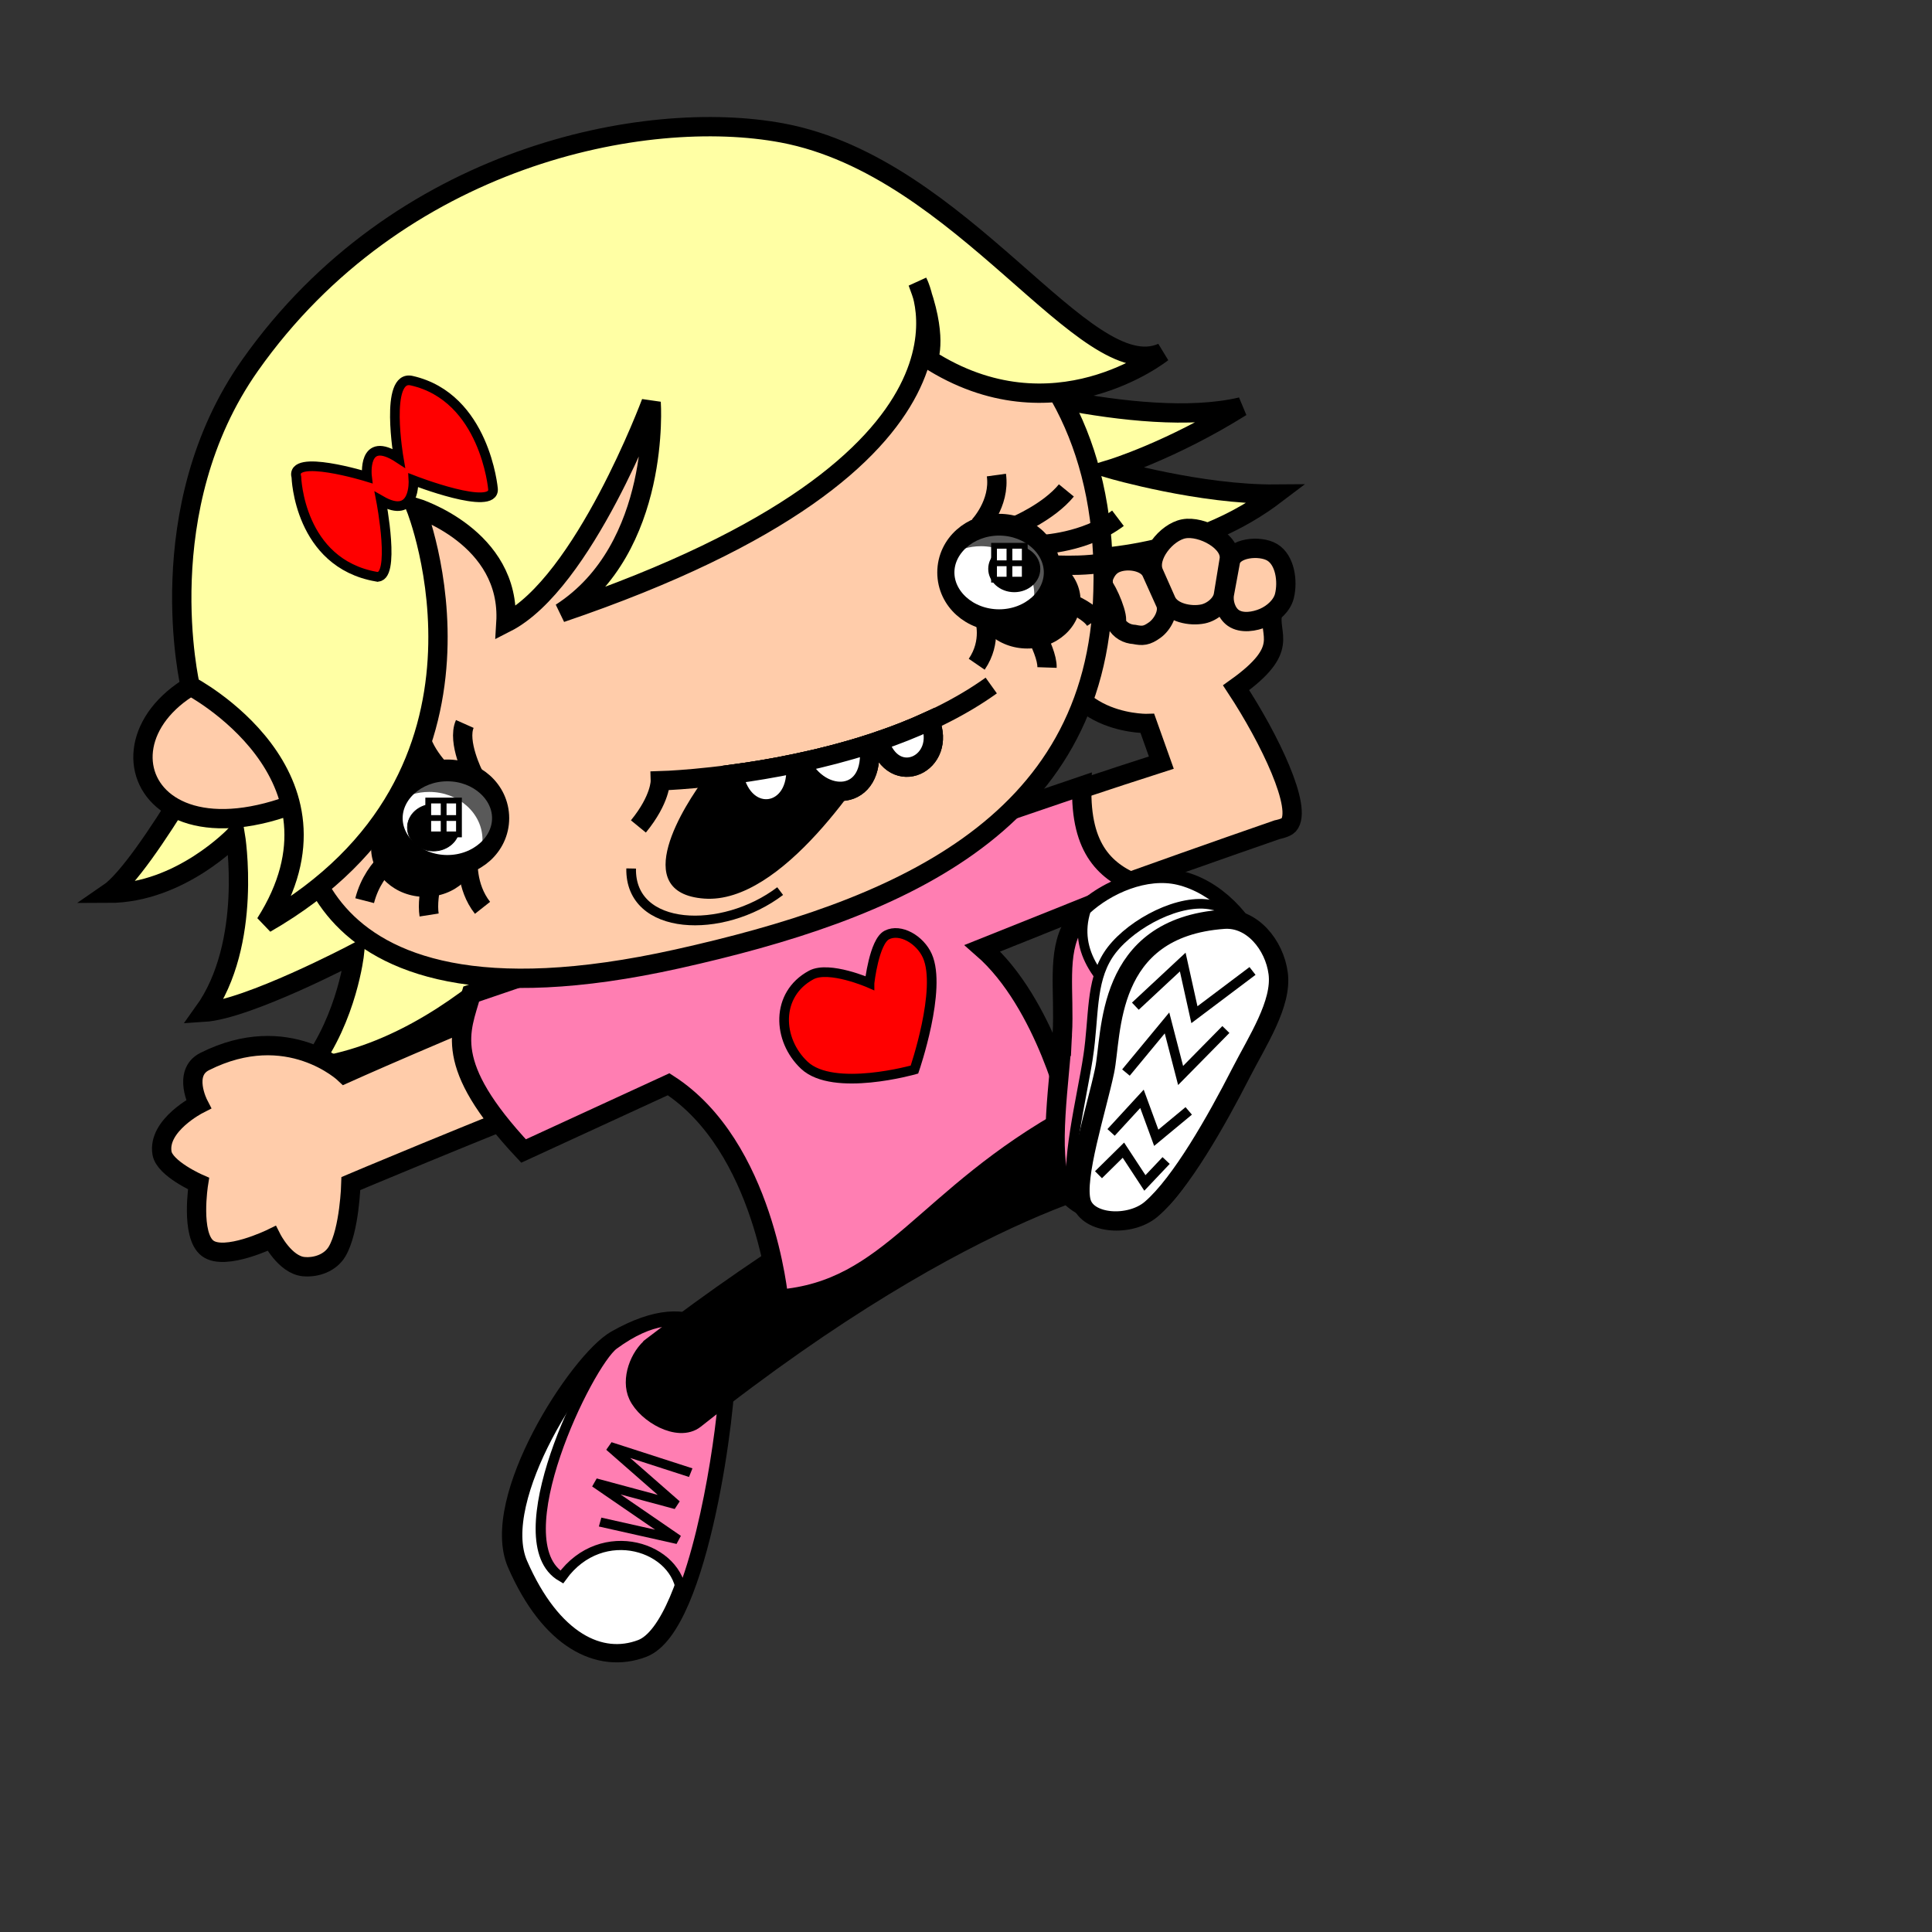<?xml version="1.0" encoding="UTF-8" standalone="no"?>
<!-- Created with Inkscape (http://www.inkscape.org/) -->

<svg
   xmlns:dc="http://purl.org/dc/elements/1.1/"
   xmlns:cc="http://creativecommons.org/ns#"
   xmlns:rdf="http://www.w3.org/1999/02/22-rdf-syntax-ns#"
   xmlns:svg="http://www.w3.org/2000/svg"
   xmlns="http://www.w3.org/2000/svg"
   xmlns:sodipodi="http://sodipodi.sourceforge.net/DTD/sodipodi-0.dtd"
   xmlns:inkscape="http://www.inkscape.org/namespaces/inkscape"
   viewBox="0 0 1000 1000"
   style="width:100%;height:100%;position:fixed;top:0;left:0;bottom:0;right:0;"
   id="svg2"
   version="1.1"
   inkscape:version="0.47 r22583"
   sodipodi:docname="runner-girl.svg">
  <rect x="0" y="0" width="1000" height="1000" fill="#333333" stroke="none"/>
  <defs
     id="defs4">
    <inkscape:perspective
       sodipodi:type="inkscape:persp3d"
       inkscape:vp_x="0 : 526.18109 : 1"
       inkscape:vp_y="0 : 1000 : 0"
       inkscape:vp_z="744.09448 : 526.18109 : 1"
       inkscape:persp3d-origin="372.04724 : 350.78739 : 1"
       id="perspective10" />
    <inkscape:perspective
       id="perspective3812"
       inkscape:persp3d-origin="0.5 : 0.33333333 : 1"
       inkscape:vp_z="1 : 0.5 : 1"
       inkscape:vp_y="0 : 1000 : 0"
       inkscape:vp_x="0 : 0.5 : 1"
       sodipodi:type="inkscape:persp3d" />
    <inkscape:perspective
       id="perspective3834"
       inkscape:persp3d-origin="0.5 : 0.33333333 : 1"
       inkscape:vp_z="1 : 0.5 : 1"
       inkscape:vp_y="0 : 1000 : 0"
       inkscape:vp_x="0 : 0.5 : 1"
       sodipodi:type="inkscape:persp3d" />
    <inkscape:perspective
       id="perspective3639"
       inkscape:persp3d-origin="0.5 : 0.33333333 : 1"
       inkscape:vp_z="1 : 0.5 : 1"
       inkscape:vp_y="0 : 1000 : 0"
       inkscape:vp_x="0 : 0.5 : 1"
       sodipodi:type="inkscape:persp3d" />
    <inkscape:perspective
       id="perspective3686"
       inkscape:persp3d-origin="0.5 : 0.33333333 : 1"
       inkscape:vp_z="1 : 0.5 : 1"
       inkscape:vp_y="0 : 1000 : 0"
       inkscape:vp_x="0 : 0.5 : 1"
       sodipodi:type="inkscape:persp3d" />
    <inkscape:perspective
       id="perspective2857"
       inkscape:persp3d-origin="0.5 : 0.33333333 : 1"
       inkscape:vp_z="1 : 0.5 : 1"
       inkscape:vp_y="0 : 1000 : 0"
       inkscape:vp_x="0 : 0.5 : 1"
       sodipodi:type="inkscape:persp3d" />
    <inkscape:perspective
       id="perspective3679"
       inkscape:persp3d-origin="0.5 : 0.33333333 : 1"
       inkscape:vp_z="1 : 0.5 : 1"
       inkscape:vp_y="0 : 1000 : 0"
       inkscape:vp_x="0 : 0.5 : 1"
       sodipodi:type="inkscape:persp3d" />
    <inkscape:perspective
       id="perspective3674"
       inkscape:persp3d-origin="0.5 : 0.33333333 : 1"
       inkscape:vp_z="1 : 0.5 : 1"
       inkscape:vp_y="0 : 1000 : 0"
       inkscape:vp_x="0 : 0.5 : 1"
       sodipodi:type="inkscape:persp3d" />
  </defs>
  <sodipodi:namedview
     id="base"
     pagecolor="#ffffff"
     bordercolor="#666666"
     borderopacity="1.0"
     inkscape:pageopacity="0.0"
     inkscape:pageshadow="2"
     inkscape:zoom="0.47500864"
     inkscape:cx="335.73901"
     inkscape:cy="566.55957"
     inkscape:document-units="px"
     inkscape:current-layer="layer1"
     showgrid="false"
     inkscape:window-width="986"
     inkscape:window-height="671"
     inkscape:window-x="189"
     inkscape:window-y="0"
     inkscape:window-maximized="0"
     inkscape:snap-global="true"
     showguides="true"
     inkscape:guide-bbox="true" />
  <g
     inkscape:label="Layer 1"
     inkscape:groupmode="layer"
     id="layer1"
	 transform="translate(0,-100)">
    <path
       style="fill:#ffffa4;fill-opacity:1;fill-rule:evenodd;stroke:#000000;stroke-width:10;stroke-miterlimit:4;stroke-opacity:1;stroke-dasharray:none"
       d="m 497.406,294.188 -42.438,41.062 17.906,45.125 c 0,0 111.678,32.996 187.531,-24.625 -39.305,0.346 -85.179,-12.995 -85.179,-12.995 0,0 30.834,-9.415 67.242,-32.161 -53.017,12.551 -145.062,-16.406 -145.062,-16.406 z"
       id="path5278"
       sodipodi:nodetypes="ccccccc" />
    <path
       style="fill:#ffffa4;fill-opacity:1;fill-rule:evenodd;stroke:#000000;stroke-width:10;stroke-miterlimit:4;stroke-opacity:1;stroke-dasharray:none"
       d="m 120.446,466.559 c 0,0 -44.705,82.407 -64.329,95.809 37.334,0 65.698,-30.111 65.698,-30.111 0,0 9.242,55.97 -16.424,91.703 22.975,-1.436 78.069,-30.431 78.069,-30.431 0,0 -3.519,32.869 -23.321,59.174 80.68,-9.887 143.607,-96.573 143.607,-96.573 l -183.299,-89.57 z"
       id="path5276"
       sodipodi:nodetypes="cccccccc" />
    <g
       id="g3699"
       transform="matrix(1.271,0,0,1.141,-155.958,-82.074)">
      <path
         sodipodi:nodetypes="cssss"	
         id="path3693"
         d="m 373.863,767.135 c -15.022,9.507 -51.952,72.447 -40.385,102.011 13.552,34.636 33.433,45.547 50.747,38.225 23.183,-9.805 34.478,-111.97 33.611,-127.196 -0.575,-10.095 -10.286,-34.36 -43.974,-13.04 z"
         style="color:#000000;fill:#ffffff;fill-opacity:1;fill-rule:nonzero;stroke:#000000;stroke-width:8.303;stroke-linecap:butt;stroke-linejoin:miter;stroke-miterlimit:4;stroke-opacity:1;stroke-dasharray:none;stroke-dashoffset:0;marker:none;visibility:visible;display:inline;overflow:visible;enable-background:accumulate" />
      <path
         style="color:#000000;fill:#ff7eb2;fill-opacity:1;fill-rule:nonzero;stroke:#000000;stroke-width:4.152;stroke-linecap:butt;stroke-linejoin:miter;stroke-miterlimit:4;stroke-opacity:1;stroke-dasharray:none;stroke-dashoffset:0;marker:none;visibility:visible;display:inline;overflow:visible;enable-background:accumulate"
         d="m 372.545,769.771 c -10.313,8.414 -45.723,89.206 -21.074,105.221 16.362,-25.251 47.783,-13.724 48.774,8.19 12.327,-33.969 18.227,-91.846 17.591,-103.008 -0.575,-10.095 -14.6,-35.445 -45.292,-10.404 z"
         id="path3695"
         sodipodi:nodetypes="cccss" />
      <path
         sodipodi:nodetypes="cccccc"
         id="path3697"
         d="m 367.09,850.034 31.634,7.909 -33.611,-25.703 32.952,9.886 -27.021,-26.362 32.952,11.863"
         style="color:#000000;fill:none;stroke:#000000;stroke-width:4.152;stroke-linecap:butt;stroke-linejoin:miter;stroke-miterlimit:4;stroke-opacity:1;stroke-dasharray:none;stroke-dashoffset:0;marker:none;visibility:visible;display:inline;overflow:visible;enable-background:accumulate" />
    </g>
    <path
       style="color:#000000;fill:#000000;fill-opacity:1;fill-rule:nonzero;stroke:#000000;stroke-width:10;stroke-linecap:butt;stroke-linejoin:miter;stroke-miterlimit:4;stroke-opacity:1;stroke-dasharray:none;stroke-dashoffset:0;marker:none;visibility:visible;display:inline;overflow:visible;enable-background:accumulate"
       d="M 337.964,796.618 C 468.594,696.328 568.07,663.912 568.07,663.912 l 21.657,43.333 c 0,0 -84.306,11.829 -230.106,127.29 -8.313,6.583 -24.797,-2.74 -29.321,-12.333 -3.797,-8.051 0.6,-20.169 7.664,-25.583 z"
       id="path2870"
       sodipodi:nodetypes="cccsss" />
    <g
       id="g3784"
       style="fill:#ffccaa"
       transform="matrix(0.846,0,0,0.847,4.987,146.501)">
      <path
         sodipodi:nodetypes="cccccccscscscssccsccc"
         id="path3704"
         d="M 724.125,294.156 668.375,302 653.969,298.625 c 0,0 -12.305,22.236 -13.5,30.438 -3.274,58.05 53.033,58.238 55.625,58.156 L 704.625,411.125 C 436.063,497.174 205.062,601.25 205.062,601.25 c 0,0 -34.67,-33.086 -85.75,-7.438 -13.682,6.87 -3.75,26.094 -3.75,26.094 0,0 -25.181,12.81 -22.344,29.812 1.597,9.57 22.344,18.656 22.344,18.656 0,0 -5.094,31.657 5.615,39.598 10.604,7.863 39.135,-6.067 39.135,-6.067 0,0 8.167,16.157 19.575,17.227 7.917,0.743 16.467,-2.448 20.492,-9.306 7.649,-13.034 8.402,-41.452 8.402,-41.452 0,0 257.898,-109.33 566.688,-216.25 0,0 5.365,-0.991 7.06,-2.884 8.864,-9.902 -11.444,-52.433 -32.154,-83.866 33.817,-24.114 19.272,-32.121 22.375,-46 l -48.625,-25.219 z"
         style="color:#000000;fill:#ffccaa;fill-opacity:1;fill-rule:nonzero;stroke:#000000;stroke-width:11.812;stroke-linecap:butt;stroke-linejoin:miter;stroke-miterlimit:4;stroke-opacity:1;stroke-dasharray:none;stroke-dashoffset:0;marker:none;visibility:visible;display:inline;overflow:visible;enable-background:accumulate" />
      <path
         sodipodi:nodetypes="csssssscsssssscscccsss"
         d="m 743.243,307.972 3.626,-19.593 c 1.59,-8.591 18.058,-10.257 25.564,-5.787 7.945,4.732 9.725,17.733 7.503,26.71 -1.463,5.907 -6.989,10.811 -12.568,13.242 -5.705,2.486 -13.545,3.722 -18.669,0.191 -4.32,-2.977 -6.409,-9.605 -5.455,-14.763 z m -43.222,-12.832 c -4.393,-9.902 7.648,-24.834 18.288,-26.864 11.013,-2.101 29.649,7.818 27.835,18.881 l -3.542,21.596 c -0.916,5.584 -6.922,10.384 -12.464,11.525 -7.789,1.605 -19.267,-0.686 -22.492,-7.956 l -7.624,-17.184 z m -1.423,-0.408 c -3.244,-7.19 -16.307,-8.743 -23.164,-4.843 -3.997,2.273 -6.258,6.948 -7.172,11.946 3.896,4.523 10.749,20.992 8.518,23.889 2.576,4.575 6.725,6.823 11.354,7.087 4.974,1.006 7.494,0.893 12.497,-2.715 4.79,-3.454 8.91,-11.107 6.481,-16.49 l -8.515,-18.874 z"
         style="color:#000000;fill:#ffccaa;fill-opacity:1;fill-rule:nonzero;stroke:#000000;stroke-width:11.812;stroke-linecap:butt;stroke-linejoin:miter;stroke-miterlimit:4;stroke-opacity:1;stroke-dasharray:none;stroke-dashoffset:0;marker:none;visibility:visible;display:inline;overflow:visible;enable-background:accumulate"
         id="path3722" />
    </g>
    <path
       style="color:#000000;fill:#ff7eb2;fill-opacity:1;fill-rule:nonzero;stroke:#000000;stroke-width:10;stroke-linecap:butt;stroke-linejoin:miter;stroke-miterlimit:4;stroke-opacity:1;stroke-dasharray:none;stroke-dashoffset:0;marker:none;visibility:visible;display:inline;overflow:visible;enable-background:accumulate"
       d="M 559.949,506.831 243.921,614.512 c -5.428,19.2 -15.288,35.983 27.071,81.249 l 75.093,-34.556 c 49.724,32.025 56.932,111.286 56.932,111.286 58.395,-4.6 75.053,-53.018 151.517,-95.037 0,0 -13.153,-58.011 -46.021,-86.665 l 81.214,-32.499 c -16.892,-6.703 -30.683,-18.058 -29.778,-51.458 z"
       id="path2847"
       sodipodi:nodetypes="ccccccccc" />
    <path
       style="fill:#ffccaa;fill-opacity:1;stroke:#000000;stroke-width:10;stroke-linecap:butt;stroke-linejoin:miter;stroke-miterlimit:4;stroke-opacity:1;stroke-dasharray:none"
       d="m 135.582,442.467 c -94.244,15.209 -74.406,110.056 19.347,72.584 0,0 -11.278,127.424 195.867,81.236 110.705,-24.684 217.121,-67.585 220.103,-190.112 8.973,-287.299 -466.011,-224.931 -435.318,36.292 z"
       id="path2839"
       sodipodi:nodetypes="ccscc" />
    <g
       id="g3744"
       transform="matrix(0.846,0,0,0.847,5.655,141.27)"
       style="stroke:#000000;stroke-width:1.181;stroke-opacity:1">
      <path
         transform="matrix(0.671,0,0,0.851,82.735,84.706)"
         sodipodi:type="arc"
         style="fill:#000000;fill-opacity:1;stroke:#000000;stroke-width:1.181;stroke-opacity:1"
         id="path3742"
         sodipodi:cx="254.28572"
         sodipodi:cy="452.36218"
         sodipodi:rx="48.57143"
         sodipodi:ry="34.285713"
         d="m 302.857,452.362 c 0,18.935 -21.746,34.286 -48.571,34.286 -26.825,0 -48.571,-15.35 -48.571,-34.286 0,-18.935 21.746,-34.286 48.571,-34.286 26.825,0 48.571,15.35 48.571,34.286 z" />
      <path
         transform="matrix(0.671,0,0,0.851,96.39,66.292)"
         sodipodi:type="arc"
         style="fill:#ffffff;fill-opacity:1;fill-rule:evenodd;stroke:#000000;stroke-width:1.181;stroke-opacity:1"
         id="path3617"
         sodipodi:cx="254.28572"
         sodipodi:cy="452.36218"
         sodipodi:rx="48.57143"
         sodipodi:ry="34.285713"
         d="m 302.857,452.362 c 0,18.935 -21.746,34.286 -48.571,34.286 -26.825,0 -48.571,-15.35 -48.571,-34.286 0,-18.935 21.746,-34.286 48.571,-34.286 26.825,0 48.571,15.35 48.571,34.286 z" />
      <path
         id="path3623"
         d="m 266.418,421.023 c -13.827,0 -25.026,8.937 -29.762,19.82 5.395,-3.544 12.047,-5.625 19.25,-5.625 18,0 32.594,13.066 32.594,29.188 0,3.724 -0.768,7.288 -2.188,10.562 8.073,-5.313 13.312,-13.871 13.312,-23.531 0,-16.122 -15.207,-30.414 -33.207,-30.414 z"
         style="fill:#595959;fill-opacity:1;fill-rule:evenodd;stroke:none"
         sodipodi:nodetypes="ccsscsc" />
      <path
         d="m 302.857,452.362 c 0,18.935 -21.746,34.286 -48.571,34.286 -26.825,0 -48.571,-15.35 -48.571,-34.286 0,-18.935 21.746,-34.286 48.571,-34.286 26.825,0 48.571,15.35 48.571,34.286 z"
         sodipodi:ry="34.285713"
         sodipodi:rx="48.57143"
         sodipodi:cy="452.36218"
         sodipodi:cx="254.28572"
         id="path3628"
         style="fill:none;stroke:#000000;stroke-width:15.627;stroke-miterlimit:4;stroke-opacity:1;stroke-dasharray:none"
         sodipodi:type="arc"
         transform="matrix(0.671,0,0,0.851,96.39,66.292)" />
      <path
         d="m 302.857,452.362 c 0,18.935 -21.746,34.286 -48.571,34.286 -26.825,0 -48.571,-15.35 -48.571,-34.286 0,-18.935 21.746,-34.286 48.571,-34.286 26.825,0 48.571,15.35 48.571,34.286 z"
         sodipodi:ry="34.285713"
         sodipodi:rx="48.57143"
         sodipodi:cy="452.36218"
         sodipodi:cx="254.28572"
         id="path3619"
         style="fill:#000000;fill-opacity:1;fill-rule:evenodd;stroke:#000000;stroke-width:1.181;stroke-opacity:1"
         sodipodi:type="arc"
         transform="matrix(0.328,0,0,0.416,175.093,268.84)" />
      <g
         transform="translate(-86.383,82.765)"
         id="g3738"
         style="stroke:#000000;stroke-width:1.181;stroke-opacity:1">
        <path
           style="fill:#ffffff;fill-opacity:1;stroke:#000000;stroke-width:3.543;stroke-miterlimit:4;stroke-opacity:1;stroke-dasharray:none"
           d="m 341.703,357.711 18.8,0 0,20.7 -18.8,0 0,-20.7 z"
           id="path3699" />
        <path
           id="path3733"
           style="fill:none;stroke:#000000;stroke-width:3.543;stroke-miterlimit:4;stroke-opacity:1;stroke-dasharray:none"
           d="m 341.703,368.403 18.8,0 m -9.369,-10.693 0,20.7" />
      </g>
      <path
         id="path3653"
         style="fill:none;stroke:#000000;stroke-width:11.812;stroke-miterlimit:4;stroke-opacity:1;stroke-dasharray:none"
         d="m 279.764,476.58 c 0,0 -1.594,16.327 8.765,29.468 m -27.888,-27.876 c 0,0 -6.773,19.513 -4.781,32.256 m -14.741,-40.619 c 0,0 -18.724,8.761 -24.7,31.858 m 17.673,-47.954 c 0,0 -23.375,9.398 -39.137,6.975 m 40.37,-19.549 c 0,0 -18.731,1.58 -39.343,-7.51 m 48.465,-4.572 c 0,0 -20.674,-2.407 -28.555,-17.557 m 61.798,-17.811 c -4.85,10.908 5.455,31.197 5.455,31.197 m -32.937,-30.766 c -2.425,13.937 14.938,30.273 14.938,30.273"
         sodipodi:nodetypes="cccccccccccccccc" />
    </g>
    <g
       id="g3754"
       transform="matrix(0.846,0,0,0.847,291.245,14.088)">
      <path
         d="m 302.857,452.362 c 0,18.935 -21.746,34.286 -48.571,34.286 -26.825,0 -48.571,-15.35 -48.571,-34.286 0,-18.935 21.746,-34.286 48.571,-34.286 26.825,0 48.571,15.35 48.571,34.286 z"
         sodipodi:ry="34.285713"
         sodipodi:rx="48.57143"
         sodipodi:cy="452.36218"
         sodipodi:cx="254.28572"
         id="path3756"
         style="fill:#000000;fill-opacity:1;stroke:none"
         sodipodi:type="arc"
         transform="matrix(0.671,0,0,0.851,113.633,83.603)" />
      <path
         d="m 302.857,452.362 c 0,18.935 -21.746,34.286 -48.571,34.286 -26.825,0 -48.571,-15.35 -48.571,-34.286 0,-18.935 21.746,-34.286 48.571,-34.286 26.825,0 48.571,15.35 48.571,34.286 z"
         sodipodi:ry="34.285713"
         sodipodi:rx="48.57143"
         sodipodi:cy="452.36218"
         sodipodi:cx="254.28572"
         id="path3758"
         style="fill:#ffffff;fill-opacity:1;fill-rule:evenodd;stroke:none"
         sodipodi:type="arc"
         transform="matrix(0.671,0,0,0.851,96.39,66.292)" />
      <path
         style="fill:#575757;fill-opacity:1;fill-rule:evenodd;stroke:none"
         d="m 267.031,422.25 c -13.827,0 -25.639,7.711 -30.375,18.594 5.395,-3.544 12.047,-5.625 19.25,-5.625 18,0 32.594,13.066 32.594,29.188 0,3.724 -0.768,7.288 -2.188,10.562 8.073,-5.313 13.312,-13.871 13.312,-23.531 0,-16.122 -14.593,-29.188 -32.594,-29.188 z"
         id="path3760" />
      <path
         transform="matrix(0.671,0,0,0.851,96.39,66.292)"
         sodipodi:type="arc"
         style="fill:none;stroke:#000000;stroke-width:15.627;stroke-miterlimit:4;stroke-opacity:1;stroke-dasharray:none"
         id="path3762"
         sodipodi:cx="254.28572"
         sodipodi:cy="452.36218"
         sodipodi:rx="48.57143"
         sodipodi:ry="34.285713"
         d="m 302.857,452.362 c 0,18.935 -21.746,34.286 -48.571,34.286 -26.825,0 -48.571,-15.35 -48.571,-34.286 0,-18.935 21.746,-34.286 48.571,-34.286 26.825,0 48.571,15.35 48.571,34.286 z" />
      <path
         transform="matrix(0.328,0,0,0.416,192.881,260.867)"
         sodipodi:type="arc"
         style="fill:#000000;fill-opacity:1;fill-rule:evenodd;stroke:none"
         id="path3764"
         sodipodi:cx="254.28572"
         sodipodi:cy="452.36218"
         sodipodi:rx="48.57143"
         sodipodi:ry="34.285713"
         d="m 302.857,452.362 c 0,18.935 -21.746,34.286 -48.571,34.286 -26.825,0 -48.571,-15.35 -48.571,-34.286 0,-18.935 21.746,-34.286 48.571,-34.286 26.825,0 48.571,15.35 48.571,34.286 z" />
      <g
         id="g3766"
         transform="translate(-77.796,77.245)">
        <path
           id="path3768"
           d="m 341.703,357.711 18.8,0 0,20.7 -18.8,0 0,-20.7 z"
           style="fill:#ffffff;fill-opacity:1;stroke:#000000;stroke-width:3.543;stroke-miterlimit:4;stroke-opacity:1;stroke-dasharray:none" />
        <path
           d="m 341.703,368.403 18.8,0 m -9.369,-10.693 0,20.7"
           style="fill:none;stroke:#000000;stroke-width:3.543;stroke-miterlimit:4;stroke-opacity:1;stroke-dasharray:none"
           id="path3770" />
      </g>
      <path
         id="path3645"
         transform="matrix(1.181,0,0,1.181,-344.077,-16.637)"
         style="fill:#ff0000;fill-opacity:1;fill-rule:evenodd;stroke:#000000;stroke-width:10;stroke-miterlimit:4;stroke-opacity:1;stroke-dasharray:none"
         d="m 509.878,420.073 c 0,0 4.047,11.803 -4.047,23.605 m 22.931,-29.001 c 0,0 13.826,20.908 13.489,30.687 m -3.372,-38.443 c 0,0 22.594,5.396 28.327,14.163 m -60.223,-48.889 c 0,0 11.102,-11.526 9.049,-26.407 m 9.673,26.407 c 0,0 17.343,-7.167 26.579,-18.456 m -13.18,28.005 c 0,0 22.962,-0.782 39.896,-13.611 m -34.94,24.078 c 0,0 26.816,1.939 38.106,-4.218"
         sodipodi:nodetypes="cccccccccccccc" />
    </g>
    <g
       id="g3668"
       transform="matrix(0.838,-0.118,0.118,0.839,-17.826,157.269)">
      <g
         id="g2855"
         transform="translate(290.211,-78.674)">
        <path
           style="fill:#ffffff;fill-opacity:1;stroke:#000000;stroke-width:11.812;stroke-miterlimit:4;stroke-opacity:1;stroke-dasharray:none"
           d="m 548.594,452.625 c -10.697,3.219 -21.59,5.836 -32.469,7.906 4.465,30.524 39.678,19.661 32.469,-7.906 z m -38.812,9.062 c -14.725,2.54 -29.287,4.163 -43.031,5.156 8.37,26.946 42.516,30.991 43.031,-5.156 z m -46.125,5.375 c -13.99,0.924 -27.071,1.19 -38.531,1.125 1.544,32.521 37.397,31.785 38.531,-1.125 z"
           transform="translate(-306.772,77.245)"
           id="path2846" />
        <path
           style="fill:none;stroke:#000000;stroke-width:11.812;stroke-miterlimit:4;stroke-opacity:1;stroke-dasharray:none"
           d="m 363.102,491.762 c 15.947,-14.72 17.174,-25.761 17.174,-25.761 0,0 125.124,14.167 208.538,-29.441"
           id="path2835"
           sodipodi:nodetypes="ccc"
           transform="translate(-306.772,77.245)" />
      </g>
      <path
         id="path3659"
         d="m 504.469,458.125 c -43.218,8.85 -86.39,9.282 -113.312,8.281 -14.405,14.352 -56.834,63.265 -10.875,73.188 46.646,10.071 108.276,-61.751 124.188,-81.469 z"
         style="fill:#000000;fill-opacity:1;fill-rule:evenodd;stroke:none" />
      <g
         transform="translate(290.211,-78.674)"
         id="g3661">
        <path
           id="path3663"
           transform="translate(-306.772,77.245)"
           d="m 548.594,452.625 c -10.697,3.219 -21.59,5.836 -32.469,7.906 4.465,30.524 39.678,19.661 32.469,-7.906 z m -38.812,9.062 c -14.725,2.54 -29.287,4.163 -43.031,5.156 8.37,26.946 42.516,30.991 43.031,-5.156 z m -46.125,5.375 c -13.99,0.924 -27.071,1.19 -38.531,1.125 1.544,32.521 37.397,31.785 38.531,-1.125 z"
           style="fill:#ffffff;fill-opacity:1;stroke:#000000;stroke-width:11.812;stroke-miterlimit:4;stroke-opacity:1;stroke-dasharray:none" />
      </g>
      <path
         style="fill:none;stroke:#000000;stroke-width:5.906;stroke-miterlimit:4;stroke-opacity:1;stroke-dasharray:none"
         d="m 338.568,515.149 c -6.111,38.056 49.676,47.973 88.322,26.374"
         id="path3676"
         sodipodi:nodetypes="cc" />
    </g>
    <g
       id="g3656"
       transform="matrix(0.829,0.717,-0.689,0.797,449.63,-310.81)">
      <path
         sodipodi:nodetypes="csaaasss"
         id="path2872"
         d="m 633.726,617.02 c -12.564,-16.828 -27.065,-28.23 -29.758,-44.085 -2.693,-15.856 7.65,-40.868 23.543,-50.449 14.926,-8.998 37.581,-6.887 52.221,2.569 15.463,9.988 19.258,31.726 25.155,49.164 8.593,25.41 18.28,60.109 14.35,79.182 -2.757,13.379 -25.793,26.147 -39.223,19.827 -14.469,-6.809 -33.725,-39.381 -46.29,-56.209 z"
         style="color:#000000;fill:#ff7eb2;fill-opacity:1;fill-rule:nonzero;stroke:#000000;stroke-width:9.308;stroke-linecap:butt;stroke-linejoin:miter;stroke-miterlimit:4;stroke-opacity:1;stroke-dasharray:none;stroke-dashoffset:0;marker:none;visibility:visible;display:inline;overflow:visible;enable-background:accumulate" />
      <path
         style="color:#000000;fill:#ffffff;fill-opacity:1;fill-rule:nonzero;stroke:#000000;stroke-width:4.654;stroke-linecap:butt;stroke-linejoin:miter;stroke-miterlimit:4;stroke-opacity:1;stroke-dasharray:none;stroke-dashoffset:0;marker:none;visibility:visible;display:inline;overflow:visible;enable-background:accumulate"
         d="m 603.779,563.219 c 1.568,-14.972 9.92,-33.24 23.733,-40.733 15.319,-8.31 37.581,-6.887 52.221,2.569 15.463,9.988 19.258,31.726 25.155,49.164 -18.848,1.782 -84.782,29.02 -101.109,-11 z"
         id="path3652"
         sodipodi:nodetypes="caacc" />
      <path
         style="color:#000000;fill:#ffffff;fill-opacity:1;fill-rule:nonzero;stroke:#000000;stroke-width:4.654;stroke-linecap:butt;stroke-linejoin:miter;stroke-miterlimit:4;stroke-opacity:1;stroke-dasharray:none;stroke-dashoffset:0;marker:none;visibility:visible;display:inline;overflow:visible;enable-background:accumulate"
         d="m 649.845,617.02 c -10.22,-16.828 -22.017,-28.23 -24.207,-44.085 -2.19,-15.856 6.223,-40.868 19.152,-50.449 12.142,-8.998 30.571,-6.887 42.48,2.569 12.579,9.988 15.666,31.726 20.463,49.164 6.99,25.41 14.87,60.109 11.673,79.182 -2.243,13.379 -20.982,26.147 -31.906,19.827 -11.77,-6.809 -27.435,-39.381 -37.655,-56.209 z"
         id="path2876"
         sodipodi:nodetypes="csaaasss" />
      <path
         sodipodi:nodetypes="csaasss"
         id="path2878"
         d="m 660.102,617.02 c -8.542,-16.057 -44.208,-53.117 -4.318,-94.534 9.516,-9.88 26.11,-6.887 36.282,2.569 10.743,9.988 13.38,31.726 17.477,49.164 5.97,25.41 12.7,60.109 9.97,79.182 -1.915,13.379 -17.921,26.147 -27.251,19.827 -10.052,-6.809 -23.258,-39.475 -32.161,-56.209 z"
         style="color:#000000;fill:#ffffff;fill-opacity:1;fill-rule:nonzero;stroke:#000000;stroke-width:9.308;stroke-linecap:butt;stroke-linejoin:miter;stroke-miterlimit:4;stroke-opacity:1;stroke-dasharray:none;stroke-dashoffset:0;marker:none;visibility:visible;display:inline;overflow:visible;enable-background:accumulate" />
      <path
         id="path3668"
         style="color:#000000;fill:none;stroke:#000000;stroke-width:4.654;stroke-linecap:butt;stroke-linejoin:miter;stroke-miterlimit:4;stroke-opacity:1;stroke-dasharray:none;stroke-dashoffset:0;marker:none;visibility:visible;display:inline;overflow:visible;enable-background:accumulate"
         d="m 651.14,583.119 3.295,-31.634 20.431,15.817 7.25,-34.93 m -13.84,78.427 -0.659,-31.634 21.09,15.158 1.977,-31.634 m -9.227,75.132 0.659,-22.408 17.135,9.886 3.295,-20.431 m -12.522,52.724 1.318,-17.135 17.794,5.272 0.659,-15.158" />
    </g>
    <g
       id="g3687"
       transform="matrix(0.846,0,0,0.847,4.987,146.501)">
      <path
         style="fill:#ff0000;fill-opacity:1;fill-rule:evenodd;stroke:#000000;stroke-width:5.906;stroke-miterlimit:4;stroke-opacity:1;stroke-dasharray:none"
         d="m 526.091,545.85 c 0,0 -24.748,-10.82 -35.692,-4.914 -21.985,11.864 -20.729,39.62 -4.191,55.129 17.844,16.734 67.373,2.649 67.373,2.649 0,0 16.989,-49.211 7.883,-69.5 -4.436,-9.883 -16.49,-16.949 -24.756,-12.745 -7.824,3.979 -10.617,29.381 -10.617,29.381 z"
         id="path5281"
         sodipodi:nodetypes="csscssc" />
    </g>
    <path
       style="fill:#ffffa4;fill-opacity:1;stroke:#000000;stroke-width:10;stroke-miterlimit:4;stroke-opacity:1;stroke-dasharray:none"
       d="m 98.427,454.97 c 0,0 -21.472,-91.475 31.04,-165.925 76.469,-108.415 204.465,-133.595 275.614,-120.184 93.411,17.607 156.657,131.432 196.486,113.666 0,0 -56.279,44.954 -121.059,3.262 0,0 5.222,-11.81 -5.524,-39.751 0,0 48.721,91.904 -184.614,171.142 52.011,-33.533 46.666,-108.888 46.666,-108.888 0,0 -34.808,93.543 -75.185,114.073 2.737,-44.483 -46.666,-59.629 -46.666,-59.629 0,0 55.671,138.537 -77.777,215.184 48.893,-76.951 -38.979,-122.95 -38.979,-122.95 z"
       id="path5267"
       sodipodi:nodetypes="cssccccccccs" />
    <path
       style="fill:#ff0000;fill-opacity:1;fill-rule:evenodd;stroke:#000000;stroke-width:5;stroke-miterlimit:4;stroke-opacity:1;stroke-dasharray:none"
       d="m 194.792,398.481 c -40.074,-7.046 -41.389,-51.501 -41.389,-51.501 -3.537,-12.542 36.567,-0.215 36.567,-0.215 0,0 -2.739,-22.131 16.383,-9.623 0,0 -7.461,-43.309 6.693,-40.115 38.029,8.582 42.131,56.04 42.131,56.04 0.965,11.899 -41.177,-4.489 -41.177,-4.489 0,0 1.249,20.857 -16.772,10.51 0,0 7.937,41.217 -2.436,39.393 z"
       id="path2867"
       sodipodi:nodetypes="ccccscccs" />
  </g>
</svg>
